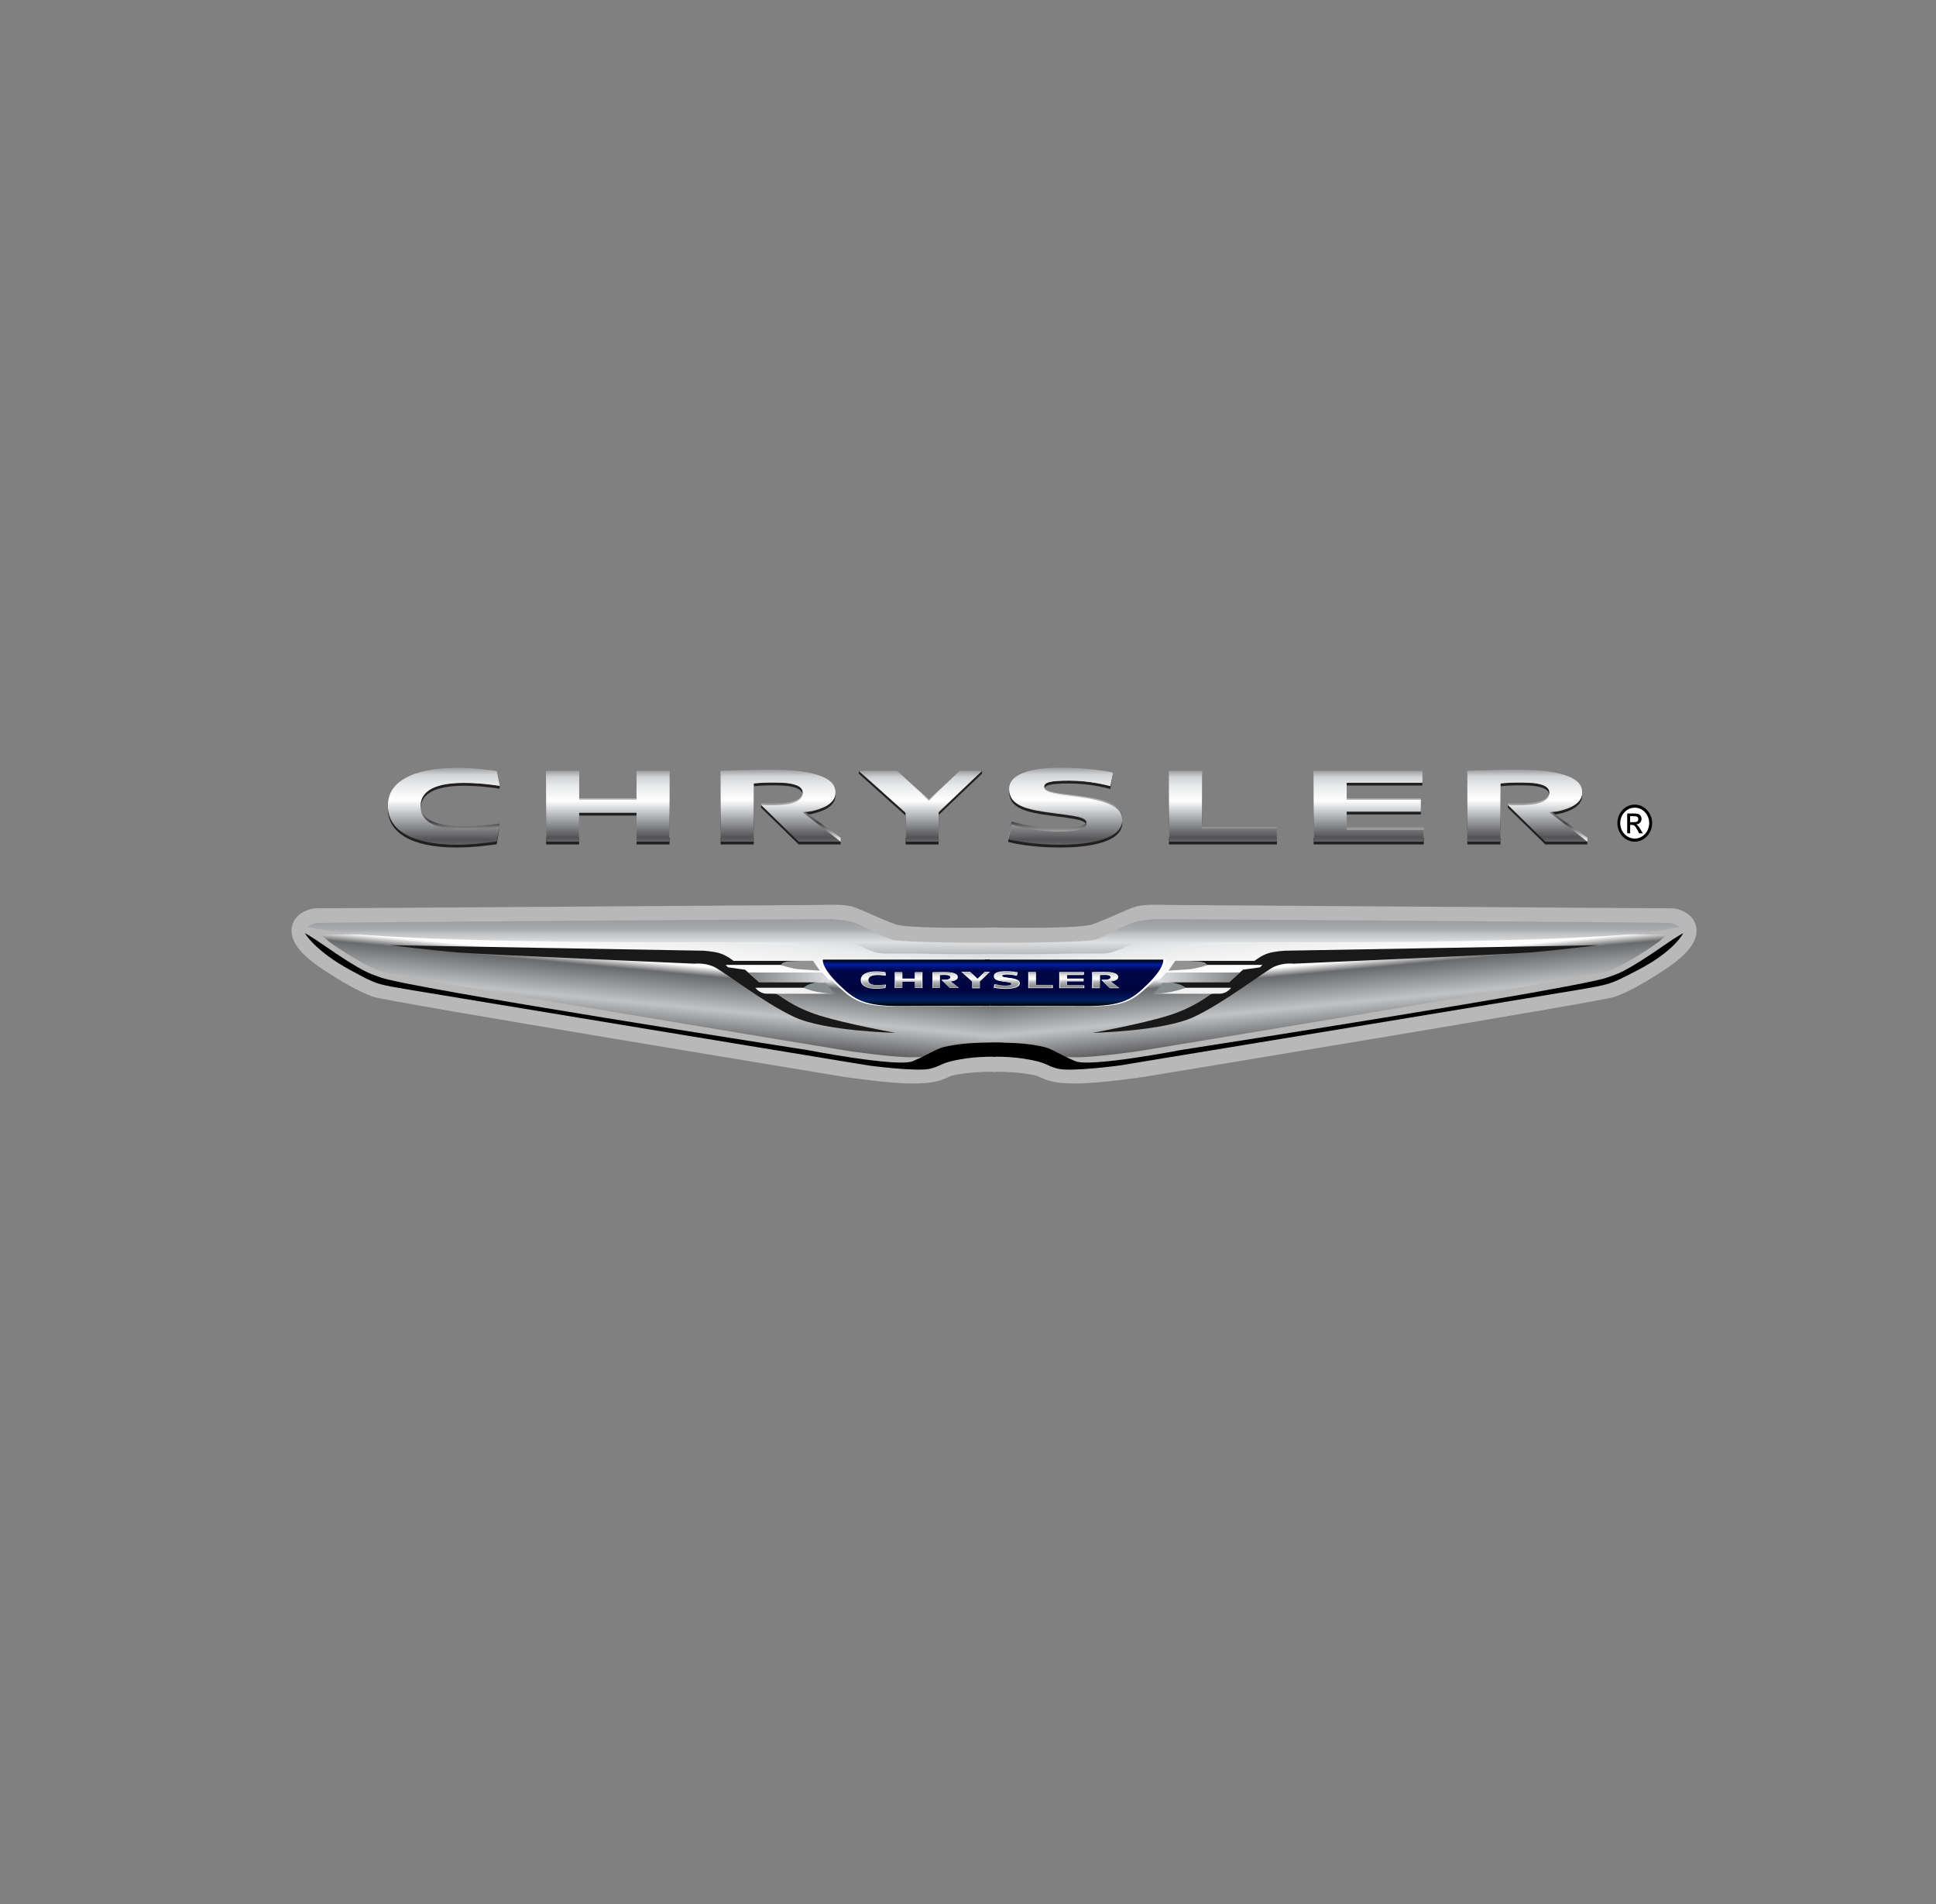 <svg width="61" height="60" viewBox="0 0 61 60" fill="none" xmlns="http://www.w3.org/2000/svg">
<rect x="0" y="0" width="61" height="60" fill="#808080" stroke="none"/>
<g clip-path="url(#clip0_4940_8552)">
<path d="M36.832 26.611H40.234V26.194H37.872L37.874 24.379H36.832L36.832 26.611Z" fill="#231F20"/>
<path d="M17.207 24.379V26.611H18.248V25.701H20.056V26.611H21.096V24.379H20.056V25.288H18.248V24.379H17.207Z" fill="#231F20"/>
<path d="M30.237 24.38L29.27 25.323L28.268 24.38L27.059 24.291V24.38C27.059 24.38 28.525 25.695 28.535 25.703V26.612H29.575V25.683C29.584 25.677 30.942 24.38 30.942 24.38V24.291L30.237 24.38Z" fill="#231F20"/>
<path d="M41.391 26.611H44.86V26.235H42.431V25.666H44.768V25.292H42.431V24.754H44.815L44.817 24.379H41.391L41.391 26.611Z" fill="#231F20"/>
<path d="M31.799 24.96C31.799 25.477 32.354 25.601 33.107 25.702C33.877 25.805 34.236 25.832 34.236 26.028C34.236 26.202 34.008 26.294 33.345 26.294C32.59 26.294 31.956 26.093 31.871 26.068C31.868 26.084 31.8 26.32 31.773 26.446C31.765 26.488 31.773 26.535 31.773 26.535C31.882 26.56 32.476 26.708 33.388 26.708C34.391 26.708 35.359 26.52 35.359 25.934C35.359 25.532 34.965 25.326 33.848 25.186C33.386 25.128 32.898 25.091 32.898 24.898C32.898 24.754 33.032 24.689 33.692 24.689C34.352 24.689 34.895 24.841 34.983 24.862L35.068 24.341C34.953 24.32 34.3 24.28 33.442 24.28C32.729 24.28 31.799 24.386 31.799 24.96Z" fill="#231F20"/>
<path d="M12.223 25.496C12.223 26.217 12.928 26.708 14.39 26.708C14.955 26.708 15.553 26.619 15.651 26.604L15.742 26.048C15.615 26.062 15.131 26.23 14.608 26.23C13.797 26.23 13.249 26.019 13.249 25.496C13.249 24.981 13.771 24.761 14.623 24.761C15.109 24.761 15.618 24.834 15.742 24.854V24.766L15.651 24.386C15.502 24.367 14.987 24.284 14.421 24.284C12.938 24.284 12.223 24.758 12.223 25.496Z" fill="#231F20"/>
<path d="M22.707 26.611H23.747V24.776C23.89 24.766 24.049 24.748 24.293 24.748C24.544 24.748 24.726 24.753 24.878 24.777C25.195 24.83 25.298 24.94 25.296 25.086C25.293 25.237 25.155 25.376 24.834 25.427C24.625 25.457 24.483 25.462 24.298 25.462C24.21 25.462 23.981 25.365 23.981 25.365V25.453L25.164 26.611H26.487V26.523L25.288 25.683C25.526 25.667 25.61 25.654 25.846 25.572C26.164 25.462 26.319 25.284 26.32 25.086C26.323 24.826 26.168 24.601 25.584 24.459C25.262 24.38 24.853 24.346 24.302 24.345C23.555 24.344 22.783 24.376 22.707 24.379V26.611Z" fill="#231F20"/>
<path d="M46.234 26.611H47.275V24.776C47.418 24.766 47.575 24.748 47.82 24.748C48.072 24.748 48.253 24.753 48.407 24.777C48.722 24.83 48.825 24.94 48.822 25.086C48.819 25.237 48.682 25.376 48.36 25.427C48.156 25.457 48.01 25.462 47.825 25.462C47.732 25.462 47.509 25.365 47.509 25.365V25.453L48.691 26.611H50.014V26.523L48.816 25.683C49.054 25.667 49.138 25.654 49.374 25.572C49.69 25.462 49.847 25.284 49.85 25.086C49.851 24.826 49.696 24.601 49.112 24.459C48.789 24.38 48.382 24.346 47.83 24.345C47.081 24.344 46.309 24.376 46.234 24.379V26.611Z" fill="#231F20"/>
<path d="M36.832 26.396H40.234V26.006H37.872L37.874 24.307H36.832V26.396Z" fill="url(#paint0_linear_4940_8552)"/>
<path d="M17.207 24.307V26.396H18.248V25.544H20.056V26.396H21.096V24.307H20.056V25.157H18.248V24.307H17.207Z" fill="url(#paint1_linear_4940_8552)"/>
<path d="M30.237 24.307L29.269 25.189L28.267 24.307L27.066 24.3C27.066 24.3 28.524 25.538 28.534 25.546V26.396H29.575V25.527C29.583 25.521 30.93 24.3 30.93 24.3L30.237 24.307Z" fill="url(#paint2_linear_4940_8552)"/>
<path d="M41.391 26.396H44.86V26.045H42.431V25.512H44.768V25.161H42.431V24.658H44.815L44.817 24.307H41.391V26.396Z" fill="url(#paint3_linear_4940_8552)"/>
<path d="M31.799 24.85C31.799 25.334 32.354 25.45 33.107 25.544C33.877 25.641 34.236 25.667 34.236 25.849C34.236 26.012 34.008 26.099 33.345 26.099C32.59 26.099 31.956 25.911 31.871 25.887C31.866 25.907 31.773 26.447 31.773 26.446C31.882 26.469 32.476 26.486 33.388 26.486C34.391 26.486 35.359 26.31 35.359 25.762C35.359 25.386 34.965 25.192 33.848 25.062C33.385 25.007 32.898 24.972 32.898 24.792C32.898 24.657 33.032 24.596 33.692 24.596C34.352 24.596 34.895 24.738 34.983 24.759L35.068 24.354C34.953 24.334 34.3 24.214 33.442 24.214C32.729 24.214 31.799 24.313 31.799 24.85Z" fill="url(#paint4_linear_4940_8552)"/>
<path d="M12.223 25.352C12.223 26.027 12.928 26.486 14.39 26.486C14.955 26.486 15.553 26.403 15.651 26.389L15.742 26.049V25.952C15.615 25.965 15.131 26.039 14.608 26.039C13.797 26.039 13.249 25.842 13.249 25.352C13.249 24.87 13.771 24.664 14.623 24.664C15.109 24.664 15.618 24.732 15.742 24.752L15.651 24.313C15.502 24.296 14.987 24.218 14.421 24.218C12.938 24.218 12.223 24.662 12.223 25.352Z" fill="url(#paint5_linear_4940_8552)"/>
<path d="M22.707 26.397H23.747V24.678C23.89 24.669 24.049 24.652 24.293 24.652C24.544 24.652 24.726 24.657 24.878 24.679C25.195 24.729 25.298 24.832 25.296 24.969C25.293 25.11 25.155 25.24 24.834 25.287C24.625 25.316 24.483 25.32 24.298 25.32C24.19 25.32 24.109 25.319 23.981 25.312V25.365L25.164 26.397L26.487 26.523V26.397L25.288 25.527C25.526 25.512 25.61 25.5 25.846 25.424C26.164 25.32 26.319 25.154 26.32 24.969C26.323 24.725 26.168 24.514 25.584 24.382C25.262 24.308 24.853 24.276 24.302 24.275C23.555 24.274 22.783 24.304 22.707 24.307V26.397Z" fill="url(#paint6_linear_4940_8552)"/>
<path d="M46.234 26.397H47.275V24.678C47.418 24.669 47.575 24.652 47.82 24.652C48.072 24.652 48.253 24.657 48.407 24.679C48.722 24.729 48.825 24.832 48.822 24.969C48.819 25.11 48.682 25.24 48.36 25.287C48.156 25.316 48.01 25.32 47.825 25.32C47.716 25.32 47.636 25.319 47.509 25.312V25.365L48.691 26.397L50.014 26.523V26.397L48.816 25.527C49.054 25.512 49.138 25.5 49.374 25.424C49.69 25.32 49.847 25.154 49.85 24.969C49.851 24.725 49.696 24.514 49.112 24.382C48.789 24.308 48.382 24.276 47.83 24.275C47.081 24.274 46.309 24.304 46.234 24.307V26.397Z" fill="url(#paint7_linear_4940_8552)"/>
<path d="M36.832 26.523H40.234V26.106H37.872L37.874 24.291H36.832V26.523Z" fill="url(#paint8_linear_4940_8552)"/>
<path d="M17.207 24.291V26.523H18.248V25.613H20.056V26.523H21.096V24.291H20.056V25.2H18.248V24.291H17.207Z" fill="url(#paint9_linear_4940_8552)"/>
<path d="M30.237 24.291L29.27 25.234L28.268 24.291H27.059C27.059 24.291 28.525 25.607 28.535 25.615V26.523H29.575V25.595C29.584 25.588 30.942 24.291 30.942 24.291H30.237Z" fill="url(#paint10_linear_4940_8552)"/>
<path d="M41.391 26.523H44.86V26.148H42.431V25.578H44.768V25.204H42.431V24.666H44.815L44.817 24.291H41.391V26.523Z" fill="url(#paint11_linear_4940_8552)"/>
<path d="M31.799 24.871C31.799 25.387 32.354 25.512 33.107 25.613C33.877 25.716 34.236 25.743 34.236 25.939C34.236 26.113 34.008 26.205 33.345 26.205C32.59 26.205 31.956 26.004 31.871 25.979C31.866 26.001 31.773 26.447 31.773 26.446C31.882 26.471 32.476 26.619 33.388 26.619C34.391 26.619 35.359 26.431 35.359 25.845C35.359 25.443 34.965 25.237 33.848 25.097C33.385 25.039 32.898 25.002 32.898 24.809C32.898 24.665 33.032 24.6 33.692 24.6C34.352 24.6 34.895 24.752 34.983 24.773L35.068 24.341C34.953 24.32 34.3 24.191 33.442 24.191C32.729 24.191 31.799 24.297 31.799 24.871Z" fill="url(#paint12_linear_4940_8552)"/>
<path d="M12.223 25.407C12.223 26.128 12.928 26.619 14.39 26.619C14.955 26.619 15.553 26.53 15.651 26.515L15.742 26.048C15.615 26.062 15.131 26.141 14.608 26.141C13.797 26.141 13.249 25.931 13.249 25.407C13.249 24.893 13.771 24.672 14.623 24.672C15.109 24.672 15.618 24.745 15.742 24.766L15.651 24.297C15.502 24.279 14.987 24.196 14.421 24.196C12.938 24.196 12.223 24.67 12.223 25.407Z" fill="url(#paint13_linear_4940_8552)"/>
<path d="M22.707 26.523H23.747V24.688C23.89 24.678 24.049 24.66 24.293 24.66C24.544 24.66 24.726 24.665 24.878 24.689C25.195 24.742 25.298 24.852 25.296 24.998C25.293 25.149 25.155 25.288 24.834 25.338C24.625 25.369 24.483 25.373 24.298 25.373C24.19 25.373 24.109 25.372 23.981 25.365L25.164 26.523H26.487L25.288 25.595C25.526 25.578 25.61 25.566 25.846 25.484C26.164 25.373 26.319 25.196 26.32 24.998C26.323 24.738 26.168 24.512 25.584 24.371C25.262 24.292 24.853 24.258 24.302 24.257C23.555 24.256 22.783 24.288 22.707 24.291V26.523Z" fill="url(#paint14_linear_4940_8552)"/>
<path d="M46.234 26.523H47.275V24.688C47.418 24.678 47.575 24.66 47.82 24.66C48.072 24.66 48.253 24.665 48.407 24.689C48.722 24.742 48.825 24.852 48.822 24.998C48.819 25.149 48.682 25.288 48.36 25.338C48.156 25.369 48.01 25.373 47.825 25.373C47.716 25.373 47.636 25.372 47.509 25.365L48.691 26.523H50.014L48.816 25.595C49.054 25.578 49.138 25.566 49.374 25.484C49.69 25.373 49.847 25.196 49.85 24.998C49.851 24.738 49.696 24.512 49.112 24.371C48.789 24.292 48.382 24.258 47.83 24.257C47.081 24.256 46.309 24.288 46.234 24.291V26.523Z" fill="url(#paint15_linear_4940_8552)"/>
<path d="M31.387 33.364C30.877 33.342 30.038 33.425 29.789 33.531C29.506 33.651 29.419 33.73 28.73 33.73C28.04 33.73 26.683 33.531 26.683 33.531C26.683 33.531 12.262 31.157 11.871 31.013C11.48 30.869 10.996 30.592 10.451 30.237C9.906 29.882 9.598 29.56 9.598 29.327C9.598 29.095 9.937 29.039 9.937 29.039L25.846 28.932C25.846 28.932 26.504 28.902 26.724 28.961C26.943 29.021 27.907 29.491 28.205 29.553C28.918 29.701 31.387 29.642 31.387 29.642" fill="url(#paint16_linear_4940_8552)"/>
<path d="M31.387 33.364C30.877 33.341 30.038 33.424 29.789 33.53C29.506 33.651 29.419 33.73 28.73 33.73C28.04 33.73 26.683 33.53 26.683 33.53C26.683 33.53 12.262 31.157 11.871 31.013C11.48 30.868 10.996 30.591 10.451 30.236C9.906 29.881 9.598 29.56 9.598 29.327C9.598 29.094 9.937 29.038 9.937 29.038L25.846 28.931C25.846 28.931 26.504 28.902 26.724 28.961C26.943 29.02 27.907 29.491 28.205 29.552C28.918 29.7 31.387 29.641 31.387 29.641" stroke="#B8B8B8" stroke-width="0.827"/>
<path d="M12.273 29.785L22.154 29.959C22.154 29.959 22.465 29.975 22.677 30.039C22.889 30.102 23.112 30.279 23.112 30.279H25.616C25.616 30.279 24.758 30.305 24.687 30.343C24.617 30.381 24.663 30.406 24.663 30.406H22.865L22.936 30.482L23.476 30.558L23.888 30.926H25.863C25.863 30.926 25.486 31.002 25.416 31.065L25.345 31.129H23.864C23.864 31.129 23.911 31.218 24.123 31.23C24.334 31.243 24.358 31.294 24.452 31.319C24.546 31.344 24.969 31.737 25.827 32.003C26.686 32.27 28.214 32.548 28.214 32.548C28.214 32.548 26.004 32.498 25.04 32.054C24.076 31.61 22.771 30.584 22.477 30.457C22.183 30.33 21.878 30.368 21.878 30.368C21.878 30.368 15.165 30.077 14.401 30.013C13.637 29.95 12.273 29.785 12.273 29.785Z" fill="#191919"/>
<path d="M31.254 33.364C31.764 33.342 32.602 33.425 32.852 33.531C33.135 33.651 33.222 33.73 33.911 33.73C34.6 33.73 35.958 33.531 35.958 33.531C35.958 33.531 50.379 31.157 50.77 31.013C51.161 30.869 51.644 30.592 52.189 30.237C52.734 29.882 53.043 29.56 53.043 29.327C53.043 29.095 52.703 29.039 52.703 29.039L36.795 28.932C36.795 28.932 36.136 28.902 35.917 28.961C35.697 29.021 34.733 29.491 34.436 29.553C33.722 29.701 31.254 29.642 31.254 29.642" fill="url(#paint17_linear_4940_8552)"/>
<path d="M31.254 33.364C31.764 33.341 32.602 33.424 32.852 33.53C33.135 33.651 33.222 33.73 33.911 33.73C34.6 33.73 35.958 33.53 35.958 33.53C35.958 33.53 50.379 31.157 50.77 31.013C51.161 30.868 51.644 30.591 52.189 30.236C52.734 29.881 53.043 29.56 53.043 29.327C53.043 29.094 52.703 29.038 52.703 29.038L36.795 28.931C36.795 28.931 36.136 28.902 35.917 28.961C35.697 29.02 34.733 29.491 34.436 29.552C33.722 29.7 31.254 29.641 31.254 29.641" stroke="#B8B8B8" stroke-width="0.827"/>
<path d="M50.366 29.785L40.486 29.959C40.486 29.959 40.174 29.975 39.963 30.039C39.751 30.102 39.528 30.279 39.528 30.279H37.024C37.024 30.279 37.882 30.305 37.953 30.343C38.023 30.381 37.976 30.406 37.976 30.406H39.775L39.704 30.482L39.163 30.558L38.752 30.926H36.777C36.777 30.926 37.153 31.002 37.224 31.065L37.294 31.129H38.775C38.775 31.129 38.728 31.218 38.517 31.23C38.305 31.243 38.282 31.294 38.188 31.319C38.093 31.344 37.67 31.737 36.812 32.003C35.954 32.27 34.426 32.548 34.426 32.548C34.426 32.548 36.636 32.498 37.6 32.054C38.564 31.61 39.868 30.584 40.162 30.457C40.456 30.33 40.762 30.368 40.762 30.368C40.762 30.368 47.474 30.077 48.239 30.013C49.002 29.95 50.366 29.785 50.366 29.785Z" fill="#191919"/>
<path d="M31.388 31.716C31.388 31.716 29.529 31.708 28.346 31.716C27.163 31.723 26.911 31.542 26.423 31.098C25.767 30.503 25.847 30.23 25.847 30.23H31.388" fill="white"/>
<path d="M31.387 31.704C31.387 31.704 29.556 31.697 28.39 31.704C27.224 31.711 26.92 31.488 26.491 31.083C25.855 30.484 25.928 30.24 25.928 30.24H31.387" fill="url(#paint18_linear_4940_8552)"/>
<path d="M31.191 31.716C31.191 31.716 33.05 31.708 34.234 31.716C35.417 31.723 35.668 31.542 36.157 31.098C36.812 30.503 36.733 30.23 36.733 30.23H31.191" fill="white"/>
<path d="M31.192 31.704C31.192 31.704 33.023 31.697 34.189 31.704C35.354 31.711 35.659 31.488 36.088 31.083C36.723 30.484 36.65 30.24 36.65 30.24H31.027" fill="url(#paint19_linear_4940_8552)"/>
<path d="M32.398 31.138H33.173V31.043H32.635L32.636 30.63H32.398L32.398 31.138Z" fill="white"/>
<path d="M32.418 31.124H33.148V31.035H32.641L32.641 30.645H32.418V31.124Z" fill="url(#paint20_linear_4940_8552)"/>
<path d="M28.191 30.634V31.135H28.425V30.931H28.831V31.135H29.065V30.634H28.831V30.838H28.425V30.634H28.191Z" fill="white"/>
<path d="M28.211 30.645V31.124H28.434V30.929H28.822V31.124H29.045V30.645H28.822V30.84H28.434V30.645H28.211Z" fill="url(#paint21_linear_4940_8552)"/>
<path d="M31.027 30.625L30.802 30.844L30.57 30.625H30.289C30.289 30.625 30.63 30.93 30.632 30.932V31.143H30.873V30.928C30.875 30.926 31.19 30.625 31.19 30.625H31.027Z" fill="white"/>
<path d="M31.006 30.645L30.798 30.847L30.584 30.645H30.324C30.324 30.645 30.639 30.927 30.641 30.929V31.124H30.864V30.925C30.866 30.923 31.157 30.645 31.157 30.645H31.006Z" fill="url(#paint22_linear_4940_8552)"/>
<path d="M33.375 31.138H34.165V31.053H33.612V30.923H34.144V30.838H33.612V30.715H34.155L34.155 30.63H33.375L33.375 31.138Z" fill="white"/>
<path d="M33.398 31.124H34.142V31.043H33.622V30.921H34.123V30.841H33.622V30.726H34.133L34.133 30.645H33.398V31.124Z" fill="url(#paint23_linear_4940_8552)"/>
<path d="M31.314 30.761C31.314 30.88 31.442 30.908 31.615 30.931C31.792 30.955 31.875 30.961 31.875 31.006C31.875 31.046 31.822 31.067 31.67 31.067C31.496 31.067 31.351 31.021 31.331 31.015C31.33 31.02 31.309 31.123 31.309 31.123C31.333 31.128 31.47 31.162 31.68 31.162C31.91 31.162 32.133 31.119 32.133 30.985C32.133 30.892 32.042 30.845 31.785 30.813C31.679 30.799 31.567 30.791 31.567 30.746C31.567 30.713 31.598 30.698 31.749 30.698C31.901 30.698 32.026 30.733 32.046 30.738L32.066 30.639C32.039 30.634 31.889 30.605 31.692 30.605C31.528 30.605 31.314 30.629 31.314 30.761Z" fill="white"/>
<path d="M31.341 30.77C31.341 30.88 31.46 30.907 31.622 30.929C31.787 30.951 31.864 30.957 31.864 30.999C31.864 31.036 31.815 31.056 31.673 31.056C31.511 31.056 31.375 31.013 31.357 31.007C31.356 31.012 31.336 31.108 31.336 31.107C31.359 31.113 31.486 31.145 31.682 31.145C31.897 31.145 32.105 31.104 32.105 30.979C32.105 30.892 32.021 30.848 31.781 30.818C31.682 30.806 31.577 30.798 31.577 30.756C31.577 30.726 31.606 30.712 31.747 30.712C31.889 30.712 32.005 30.744 32.024 30.749L32.042 30.656C32.018 30.651 31.878 30.624 31.694 30.624C31.541 30.624 31.341 30.647 31.341 30.77Z" fill="url(#paint24_linear_4940_8552)"/>
<path d="M27.121 30.884C27.121 31.047 27.281 31.158 27.611 31.158C27.739 31.158 27.874 31.138 27.896 31.135L27.917 31.029C27.888 31.032 27.779 31.05 27.661 31.05C27.477 31.05 27.353 31.003 27.353 30.884C27.353 30.768 27.471 30.718 27.664 30.718C27.774 30.718 27.889 30.735 27.917 30.739L27.896 30.633C27.863 30.629 27.746 30.61 27.618 30.61C27.283 30.61 27.121 30.718 27.121 30.884Z" fill="white"/>
<path d="M27.141 30.885C27.141 31.039 27.292 31.145 27.605 31.145C27.727 31.145 27.855 31.125 27.876 31.122L27.895 31.022C27.868 31.025 27.764 31.042 27.652 31.042C27.478 31.042 27.361 30.997 27.361 30.885C27.361 30.774 27.473 30.727 27.655 30.727C27.76 30.727 27.869 30.743 27.895 30.747L27.876 30.647C27.844 30.643 27.733 30.625 27.612 30.625C27.294 30.625 27.141 30.727 27.141 30.885Z" fill="url(#paint25_linear_4940_8552)"/>
<path d="M29.379 31.131H29.609V30.724C29.641 30.722 29.676 30.718 29.73 30.718C29.786 30.718 29.826 30.719 29.86 30.725C29.93 30.736 29.953 30.761 29.952 30.793C29.952 30.827 29.921 30.857 29.85 30.869C29.804 30.875 29.772 30.876 29.731 30.876C29.707 30.876 29.689 30.876 29.661 30.874L29.923 31.131H30.216L29.951 30.925C30.003 30.922 30.022 30.919 30.074 30.901C30.145 30.876 30.179 30.837 30.179 30.793C30.18 30.736 30.146 30.686 30.016 30.654C29.945 30.637 29.854 30.629 29.732 30.629C29.567 30.629 29.396 30.636 29.379 30.637V31.131Z" fill="white"/>
<path d="M29.391 31.124H29.614V30.73C29.644 30.728 29.678 30.724 29.731 30.724C29.785 30.724 29.824 30.725 29.856 30.73C29.924 30.742 29.946 30.765 29.946 30.797C29.945 30.829 29.916 30.859 29.847 30.87C29.802 30.876 29.771 30.877 29.732 30.877C29.709 30.877 29.691 30.877 29.664 30.875L29.917 31.124H30.201L29.944 30.925C29.995 30.921 30.013 30.919 30.064 30.901C30.132 30.877 30.165 30.839 30.165 30.797C30.166 30.741 30.133 30.693 30.008 30.662C29.938 30.645 29.851 30.638 29.733 30.638C29.572 30.638 29.407 30.645 29.391 30.645V31.124Z" fill="url(#paint26_linear_4940_8552)"/>
<path d="M34.41 31.139H34.647V30.721C34.679 30.719 34.715 30.715 34.771 30.715C34.828 30.715 34.869 30.716 34.904 30.721C34.976 30.733 35 30.759 34.999 30.792C34.998 30.826 34.967 30.858 34.894 30.869C34.847 30.876 34.814 30.877 34.772 30.877C34.747 30.877 34.729 30.877 34.7 30.875L34.969 31.139H35.27L34.997 30.927C35.052 30.924 35.071 30.921 35.124 30.902C35.196 30.877 35.232 30.837 35.233 30.792C35.233 30.733 35.198 30.681 35.065 30.649C34.991 30.631 34.899 30.623 34.773 30.623C34.603 30.623 34.427 30.63 34.41 30.631V31.139Z" fill="white"/>
<path d="M34.438 31.124H34.661V30.73C34.691 30.728 34.725 30.724 34.777 30.724C34.831 30.724 34.87 30.725 34.903 30.73C34.971 30.742 34.993 30.765 34.992 30.797C34.992 30.829 34.962 30.859 34.893 30.87C34.85 30.876 34.818 30.877 34.778 30.877C34.755 30.877 34.738 30.877 34.711 30.875L34.964 31.124H35.248L34.991 30.925C35.042 30.921 35.06 30.919 35.111 30.901C35.178 30.877 35.212 30.839 35.213 30.797C35.213 30.741 35.18 30.693 35.055 30.662C34.985 30.645 34.898 30.638 34.78 30.638C34.619 30.638 34.453 30.645 34.438 30.645V31.124Z" fill="url(#paint27_linear_4940_8552)"/>
<path d="M25.907 30.646H23.582L23.918 30.957H26.188" fill="url(#paint28_linear_4940_8552)"/>
<path d="M25.618 30.279C25.618 30.279 25.014 30.278 24.826 30.297C24.652 30.316 24.598 30.41 24.598 30.41C24.598 30.41 25.037 30.551 25.232 30.547C25.366 30.554 25.832 30.588 25.832 30.588L25.618 30.279Z" fill="#929292"/>
<path d="M25.337 31.128H23.801C23.801 31.128 23.924 31.305 24.144 31.313C24.363 31.32 26.201 31.313 26.201 31.313L25.337 31.128Z" fill="#F2F2F2"/>
<path d="M37.255 31.128H38.791C38.791 31.128 38.667 31.305 38.448 31.313C38.228 31.32 36.391 31.313 36.391 31.313L37.255 31.128Z" fill="#F2F2F2"/>
<path d="M26.009 30.973C25.822 30.98 25.756 30.969 25.693 30.974C25.446 30.997 25.312 31.13 25.312 31.13C25.312 31.13 25.515 31.209 25.734 31.254C25.954 31.298 26.31 31.328 26.31 31.328" fill="#848C8E"/>
<path d="M36.742 30.646H39.067L38.731 30.957H36.461" fill="url(#paint29_linear_4940_8552)"/>
<path d="M37.03 30.279C37.03 30.279 37.602 30.279 37.79 30.299C37.964 30.318 38.051 30.41 38.051 30.41C38.051 30.41 37.612 30.551 37.416 30.547C37.283 30.554 36.816 30.588 36.816 30.588L37.03 30.279Z" fill="#929292"/>
<path d="M36.638 30.973C36.825 30.98 36.891 30.969 36.953 30.974C37.2 30.997 37.368 31.13 37.368 31.13C37.368 31.13 37.131 31.209 36.912 31.254C36.693 31.298 36.336 31.328 36.336 31.328" fill="#848C8E"/>
<path d="M31.37 33.297C31.37 33.297 30.823 33.293 30.404 33.358C29.622 33.48 29.735 33.563 29.324 33.674C28.912 33.785 27.359 33.575 27.359 33.575C27.359 33.575 13.73 31.331 12.969 31.201C11.868 31.012 11.914 31.045 11.056 30.58C9.904 29.956 9.605 29.404 9.605 29.404C9.605 29.404 9.811 29.515 10.099 29.715C11.56 30.73 11.688 30.68 11.971 30.794C12.784 31.124 25.425 33.087 25.425 33.087C25.425 33.087 28.285 33.641 28.758 33.441C29.231 33.242 29.501 33.053 29.725 32.998C30.527 32.798 31.647 32.862 31.647 32.862" fill="black"/>
<path d="M31.271 33.297C31.271 33.297 31.818 33.293 32.238 33.358C33.019 33.48 32.906 33.563 33.318 33.674C33.729 33.785 35.282 33.575 35.282 33.575C35.282 33.575 48.911 31.331 49.672 31.201C50.773 31.012 50.719 31.027 51.585 30.58C52.779 29.964 53.036 29.404 53.036 29.404C53.036 29.404 52.83 29.515 52.542 29.715C51.081 30.73 50.953 30.68 50.67 30.794C49.857 31.124 37.216 33.087 37.216 33.087C37.216 33.087 34.356 33.641 33.883 33.441C33.41 33.242 33.141 33.053 32.916 32.998C32.114 32.798 31.055 32.869 31.055 32.869" fill="black"/>
<path d="M31.486 29.715C31.486 29.715 28.421 29.715 28.081 29.604C27.847 29.528 27.135 29.149 26.909 29.072C26.682 28.994 26.189 28.961 26.189 28.961C26.189 28.961 10.115 29.064 9.971 29.087C9.827 29.109 9.68 29.216 9.68 29.216C9.68 29.216 10.681 29.396 11.144 29.434C15.951 29.833 26.363 29.637 26.744 29.693C27.125 29.748 27.392 30.048 27.896 30.048H31.537" fill="url(#paint30_linear_4940_8552)"/>
<path d="M31.126 29.715C31.126 29.715 34.191 29.715 34.53 29.604C34.764 29.528 35.477 29.149 35.703 29.072C35.929 28.994 36.423 28.961 36.423 28.961C36.423 28.961 52.496 29.064 52.64 29.087C52.784 29.109 52.932 29.216 52.932 29.216C52.932 29.216 51.93 29.396 51.468 29.434C46.661 29.833 36.248 29.637 35.867 29.693C35.487 29.748 35.219 30.048 34.715 30.048H31.074" fill="url(#paint31_linear_4940_8552)"/>
<path d="M52.056 25.939C52.056 26.094 51.998 26.242 51.895 26.352C51.793 26.461 51.654 26.523 51.508 26.523C51.363 26.523 51.224 26.461 51.121 26.352C51.019 26.242 50.961 26.094 50.961 25.939C50.961 25.784 51.019 25.636 51.121 25.526C51.224 25.417 51.363 25.355 51.508 25.355C51.654 25.355 51.793 25.417 51.895 25.526C51.998 25.636 52.056 25.784 52.056 25.939Z" fill="black"/>
<path d="M51.963 25.939C51.963 26.002 51.952 26.066 51.928 26.125C51.906 26.184 51.872 26.237 51.83 26.282C51.787 26.328 51.737 26.363 51.682 26.388C51.626 26.412 51.567 26.425 51.507 26.425C51.447 26.425 51.388 26.412 51.332 26.388C51.277 26.363 51.227 26.328 51.184 26.282C51.142 26.237 51.108 26.184 51.086 26.125C51.063 26.066 51.051 26.002 51.051 25.939C51.051 25.875 51.063 25.811 51.086 25.752C51.108 25.693 51.142 25.64 51.184 25.595C51.227 25.549 51.277 25.514 51.332 25.489C51.388 25.465 51.447 25.452 51.507 25.452C51.567 25.452 51.626 25.465 51.682 25.489C51.737 25.514 51.787 25.549 51.83 25.595C51.872 25.64 51.906 25.693 51.928 25.752C51.952 25.811 51.963 25.875 51.963 25.939Z" fill="white"/>
<path d="M51.27 25.948V25.634L51.399 25.634C51.528 25.635 51.538 25.635 51.571 25.64C51.62 25.646 51.65 25.66 51.677 25.689C51.69 25.703 51.699 25.717 51.708 25.735C51.719 25.76 51.722 25.779 51.722 25.805C51.722 25.849 51.708 25.889 51.678 25.922C51.648 25.956 51.614 25.973 51.562 25.98L51.555 25.981L51.569 25.988C51.592 26 51.601 26.009 51.624 26.037C51.646 26.064 51.667 26.096 51.702 26.156C51.715 26.178 51.733 26.209 51.742 26.226C51.752 26.241 51.761 26.256 51.762 26.258L51.764 26.261H51.706H51.648L51.64 26.246C51.635 26.238 51.63 26.228 51.628 26.224C51.625 26.219 51.621 26.211 51.618 26.205C51.577 26.127 51.57 26.116 51.553 26.088C51.526 26.045 51.503 26.019 51.482 26.008C51.464 25.998 51.447 25.995 51.399 25.995L51.364 25.995V26.128V26.261H51.317H51.27V25.948Z" fill="black"/>
<path d="M51.525 25.906C51.55 25.902 51.563 25.898 51.579 25.891C51.585 25.887 51.59 25.884 51.596 25.877C51.613 25.859 51.62 25.842 51.621 25.817C51.621 25.805 51.621 25.8 51.619 25.792C51.613 25.766 51.599 25.747 51.577 25.735C51.563 25.728 51.552 25.725 51.533 25.722C51.522 25.72 51.504 25.72 51.441 25.719L51.363 25.719V25.814V25.909L51.438 25.908C51.496 25.908 51.515 25.907 51.525 25.906Z" fill="white"/>
</g>
<defs>
<linearGradient id="paint0_linear_4940_8552" x1="38.533" y1="26.396" x2="38.533" y2="24.307" gradientUnits="userSpaceOnUse">
<stop stop-color="white"/>
<stop offset="0.253" stop-color="#454546"/>
<stop offset="0.663" stop-color="#CDCED0"/>
<stop offset="1" stop-color="#CDCED0"/>
</linearGradient>
<linearGradient id="paint1_linear_4940_8552" x1="19.151" y1="26.396" x2="19.151" y2="24.307" gradientUnits="userSpaceOnUse">
<stop stop-color="white"/>
<stop offset="0.253" stop-color="#454546"/>
<stop offset="0.663" stop-color="#CDCED0"/>
<stop offset="1" stop-color="#CDCED0"/>
</linearGradient>
<linearGradient id="paint2_linear_4940_8552" x1="28.998" y1="26.396" x2="28.998" y2="24.3" gradientUnits="userSpaceOnUse">
<stop stop-color="white"/>
<stop offset="0.253" stop-color="#454546"/>
<stop offset="0.663" stop-color="#CDCED0"/>
<stop offset="1" stop-color="#CDCED0"/>
</linearGradient>
<linearGradient id="paint3_linear_4940_8552" x1="43.125" y1="26.396" x2="43.125" y2="24.307" gradientUnits="userSpaceOnUse">
<stop stop-color="white"/>
<stop offset="0.253" stop-color="#454546"/>
<stop offset="0.663" stop-color="#CDCED0"/>
<stop offset="1" stop-color="#CDCED0"/>
</linearGradient>
<linearGradient id="paint4_linear_4940_8552" x1="33.566" y1="26.486" x2="33.566" y2="24.214" gradientUnits="userSpaceOnUse">
<stop stop-color="white"/>
<stop offset="0.253" stop-color="#454546"/>
<stop offset="0.663" stop-color="#CDCED0"/>
<stop offset="1" stop-color="#CDCED0"/>
</linearGradient>
<linearGradient id="paint5_linear_4940_8552" x1="13.982" y1="26.486" x2="13.982" y2="24.218" gradientUnits="userSpaceOnUse">
<stop stop-color="white"/>
<stop offset="0.253" stop-color="#454546"/>
<stop offset="0.663" stop-color="#CDCED0"/>
<stop offset="1" stop-color="#CDCED0"/>
</linearGradient>
<linearGradient id="paint6_linear_4940_8552" x1="24.597" y1="26.523" x2="24.597" y2="24.275" gradientUnits="userSpaceOnUse">
<stop stop-color="white"/>
<stop offset="0.253" stop-color="#454546"/>
<stop offset="0.663" stop-color="#CDCED0"/>
<stop offset="1" stop-color="#CDCED0"/>
</linearGradient>
<linearGradient id="paint7_linear_4940_8552" x1="48.124" y1="26.523" x2="48.124" y2="24.275" gradientUnits="userSpaceOnUse">
<stop stop-color="white"/>
<stop offset="0.253" stop-color="#454546"/>
<stop offset="0.663" stop-color="#CDCED0"/>
<stop offset="1" stop-color="#CDCED0"/>
</linearGradient>
<linearGradient id="paint8_linear_4940_8552" x1="38.533" y1="26.523" x2="38.533" y2="24.291" gradientUnits="userSpaceOnUse">
<stop stop-color="#606163"/>
<stop offset="0.062" stop-color="#535355"/>
<stop offset="0.343" stop-color="#ADAFB2"/>
<stop offset="0.579" stop-color="white"/>
<stop offset="0.781" stop-color="#E9EAEB"/>
<stop offset="0.91" stop-color="#D1D3D4"/>
<stop offset="1" stop-color="#9C9EA1"/>
</linearGradient>
<linearGradient id="paint9_linear_4940_8552" x1="19.151" y1="26.523" x2="19.151" y2="24.291" gradientUnits="userSpaceOnUse">
<stop stop-color="#606163"/>
<stop offset="0.062" stop-color="#535355"/>
<stop offset="0.343" stop-color="#ADAFB2"/>
<stop offset="0.579" stop-color="white"/>
<stop offset="0.781" stop-color="#E9EAEB"/>
<stop offset="0.91" stop-color="#D1D3D4"/>
<stop offset="1" stop-color="#9C9EA1"/>
</linearGradient>
<linearGradient id="paint10_linear_4940_8552" x1="29" y1="26.523" x2="29" y2="24.291" gradientUnits="userSpaceOnUse">
<stop stop-color="#606163"/>
<stop offset="0.062" stop-color="#535355"/>
<stop offset="0.343" stop-color="#ADAFB2"/>
<stop offset="0.579" stop-color="white"/>
<stop offset="0.781" stop-color="#E9EAEB"/>
<stop offset="0.91" stop-color="#D1D3D4"/>
<stop offset="1" stop-color="#9C9EA1"/>
</linearGradient>
<linearGradient id="paint11_linear_4940_8552" x1="43.125" y1="26.523" x2="43.125" y2="24.291" gradientUnits="userSpaceOnUse">
<stop stop-color="#606163"/>
<stop offset="0.062" stop-color="#535355"/>
<stop offset="0.343" stop-color="#ADAFB2"/>
<stop offset="0.579" stop-color="white"/>
<stop offset="0.781" stop-color="#E9EAEB"/>
<stop offset="0.91" stop-color="#D1D3D4"/>
<stop offset="1" stop-color="#9C9EA1"/>
</linearGradient>
<linearGradient id="paint12_linear_4940_8552" x1="33.566" y1="26.619" x2="33.566" y2="24.191" gradientUnits="userSpaceOnUse">
<stop stop-color="#606163"/>
<stop offset="0.062" stop-color="#535355"/>
<stop offset="0.343" stop-color="#ADAFB2"/>
<stop offset="0.579" stop-color="white"/>
<stop offset="0.781" stop-color="#E9EAEB"/>
<stop offset="0.91" stop-color="#D1D3D4"/>
<stop offset="1" stop-color="#9C9EA1"/>
</linearGradient>
<linearGradient id="paint13_linear_4940_8552" x1="13.982" y1="26.619" x2="13.982" y2="24.196" gradientUnits="userSpaceOnUse">
<stop stop-color="#606163"/>
<stop offset="0.062" stop-color="#535355"/>
<stop offset="0.343" stop-color="#ADAFB2"/>
<stop offset="0.579" stop-color="white"/>
<stop offset="0.781" stop-color="#E9EAEB"/>
<stop offset="0.91" stop-color="#D1D3D4"/>
<stop offset="1" stop-color="#9C9EA1"/>
</linearGradient>
<linearGradient id="paint14_linear_4940_8552" x1="24.597" y1="26.523" x2="24.597" y2="24.257" gradientUnits="userSpaceOnUse">
<stop stop-color="#606163"/>
<stop offset="0.062" stop-color="#535355"/>
<stop offset="0.343" stop-color="#ADAFB2"/>
<stop offset="0.579" stop-color="white"/>
<stop offset="0.781" stop-color="#E9EAEB"/>
<stop offset="0.91" stop-color="#D1D3D4"/>
<stop offset="1" stop-color="#9C9EA1"/>
</linearGradient>
<linearGradient id="paint15_linear_4940_8552" x1="48.124" y1="26.523" x2="48.124" y2="24.257" gradientUnits="userSpaceOnUse">
<stop stop-color="#606163"/>
<stop offset="0.062" stop-color="#535355"/>
<stop offset="0.343" stop-color="#ADAFB2"/>
<stop offset="0.579" stop-color="white"/>
<stop offset="0.781" stop-color="#E9EAEB"/>
<stop offset="0.91" stop-color="#D1D3D4"/>
<stop offset="1" stop-color="#9C9EA1"/>
</linearGradient>
<linearGradient id="paint16_linear_4940_8552" x1="20.36" y1="32.968" x2="20.792" y2="28.392" gradientUnits="userSpaceOnUse">
<stop stop-color="#606163"/>
<stop offset="0.062" stop-color="#535355"/>
<stop offset="0.292" stop-color="#C0C2C4"/>
<stop offset="0.517" stop-color="#696A6C"/>
<stop offset="0.579" stop-color="white"/>
<stop offset="0.781" stop-color="#E9EAEB"/>
<stop offset="0.882" stop-color="#D1D3D4"/>
<stop offset="0.938" stop-color="#9C9EA1"/>
<stop offset="1" stop-color="#7C7E80"/>
</linearGradient>
<linearGradient id="paint17_linear_4940_8552" x1="42.281" y1="32.968" x2="41.849" y2="28.392" gradientUnits="userSpaceOnUse">
<stop stop-color="#606163"/>
<stop offset="0.062" stop-color="#535355"/>
<stop offset="0.292" stop-color="#C0C2C4"/>
<stop offset="0.517" stop-color="#696A6C"/>
<stop offset="0.579" stop-color="white"/>
<stop offset="0.781" stop-color="#E9EAEB"/>
<stop offset="0.882" stop-color="#D1D3D4"/>
<stop offset="0.938" stop-color="#9C9EA1"/>
<stop offset="1" stop-color="#7C7E80"/>
</linearGradient>
<linearGradient id="paint18_linear_4940_8552" x1="28.656" y1="31.704" x2="28.656" y2="30.24" gradientUnits="userSpaceOnUse">
<stop/>
<stop offset="0.118" stop-color="#00205F"/>
<stop offset="0.331" stop-color="#00053F"/>
<stop offset="0.758" stop-color="#000747"/>
<stop offset="0.899" stop-color="#001E9F"/>
<stop offset="1"/>
</linearGradient>
<linearGradient id="paint19_linear_4940_8552" x1="33.84" y1="31.704" x2="33.84" y2="30.24" gradientUnits="userSpaceOnUse">
<stop/>
<stop offset="0.118" stop-color="#00205F"/>
<stop offset="0.331" stop-color="#00053F"/>
<stop offset="0.758" stop-color="#000747"/>
<stop offset="0.899" stop-color="#001E9F"/>
<stop offset="1"/>
</linearGradient>
<linearGradient id="paint20_linear_4940_8552" x1="32.783" y1="31.124" x2="32.783" y2="30.645" gradientUnits="userSpaceOnUse">
<stop stop-color="#828386"/>
<stop offset="0.343" stop-color="#ADAFB2"/>
<stop offset="0.579" stop-color="white"/>
<stop offset="0.781" stop-color="#E9EAEB"/>
<stop offset="0.91" stop-color="#D1D3D4"/>
<stop offset="1" stop-color="#9C9EA1"/>
</linearGradient>
<linearGradient id="paint21_linear_4940_8552" x1="28.628" y1="31.124" x2="28.628" y2="30.645" gradientUnits="userSpaceOnUse">
<stop stop-color="#828386"/>
<stop offset="0.343" stop-color="#ADAFB2"/>
<stop offset="0.579" stop-color="white"/>
<stop offset="0.781" stop-color="#E9EAEB"/>
<stop offset="0.91" stop-color="#D1D3D4"/>
<stop offset="1" stop-color="#9C9EA1"/>
</linearGradient>
<linearGradient id="paint22_linear_4940_8552" x1="30.741" y1="31.124" x2="30.741" y2="30.645" gradientUnits="userSpaceOnUse">
<stop stop-color="#828386"/>
<stop offset="0.343" stop-color="#ADAFB2"/>
<stop offset="0.579" stop-color="white"/>
<stop offset="0.781" stop-color="#E9EAEB"/>
<stop offset="0.91" stop-color="#D1D3D4"/>
<stop offset="1" stop-color="#9C9EA1"/>
</linearGradient>
<linearGradient id="paint23_linear_4940_8552" x1="33.77" y1="31.124" x2="33.77" y2="30.645" gradientUnits="userSpaceOnUse">
<stop stop-color="#828386"/>
<stop offset="0.343" stop-color="#ADAFB2"/>
<stop offset="0.579" stop-color="white"/>
<stop offset="0.781" stop-color="#E9EAEB"/>
<stop offset="0.91" stop-color="#D1D3D4"/>
<stop offset="1" stop-color="#9C9EA1"/>
</linearGradient>
<linearGradient id="paint24_linear_4940_8552" x1="31.72" y1="31.145" x2="31.72" y2="30.624" gradientUnits="userSpaceOnUse">
<stop stop-color="#828386"/>
<stop offset="0.343" stop-color="#ADAFB2"/>
<stop offset="0.579" stop-color="white"/>
<stop offset="0.781" stop-color="#E9EAEB"/>
<stop offset="0.91" stop-color="#D1D3D4"/>
<stop offset="1" stop-color="#9C9EA1"/>
</linearGradient>
<linearGradient id="paint25_linear_4940_8552" x1="27.518" y1="31.145" x2="27.518" y2="30.625" gradientUnits="userSpaceOnUse">
<stop stop-color="#828386"/>
<stop offset="0.343" stop-color="#ADAFB2"/>
<stop offset="0.579" stop-color="white"/>
<stop offset="0.781" stop-color="#E9EAEB"/>
<stop offset="0.91" stop-color="#D1D3D4"/>
<stop offset="1" stop-color="#9C9EA1"/>
</linearGradient>
<linearGradient id="paint26_linear_4940_8552" x1="29.796" y1="31.124" x2="29.796" y2="30.638" gradientUnits="userSpaceOnUse">
<stop stop-color="#828386"/>
<stop offset="0.343" stop-color="#ADAFB2"/>
<stop offset="0.579" stop-color="white"/>
<stop offset="0.781" stop-color="#E9EAEB"/>
<stop offset="0.91" stop-color="#D1D3D4"/>
<stop offset="1" stop-color="#9C9EA1"/>
</linearGradient>
<linearGradient id="paint27_linear_4940_8552" x1="34.843" y1="31.124" x2="34.843" y2="30.638" gradientUnits="userSpaceOnUse">
<stop stop-color="#828386"/>
<stop offset="0.343" stop-color="#ADAFB2"/>
<stop offset="0.579" stop-color="white"/>
<stop offset="0.781" stop-color="#E9EAEB"/>
<stop offset="0.91" stop-color="#D1D3D4"/>
<stop offset="1" stop-color="#9C9EA1"/>
</linearGradient>
<linearGradient id="paint28_linear_4940_8552" x1="26.188" y1="30.802" x2="23.582" y2="30.802" gradientUnits="userSpaceOnUse">
<stop stop-color="#DDDEDF"/>
<stop offset="1" stop-color="#808284"/>
</linearGradient>
<linearGradient id="paint29_linear_4940_8552" x1="36.461" y1="30.802" x2="39.067" y2="30.802" gradientUnits="userSpaceOnUse">
<stop stop-color="#DDDEDF"/>
<stop offset="1" stop-color="#808284"/>
</linearGradient>
<linearGradient id="paint30_linear_4940_8552" x1="20.608" y1="30.048" x2="20.608" y2="28.961" gradientUnits="userSpaceOnUse">
<stop stop-color="#BABCBE"/>
<stop offset="0.326" stop-color="#DEDFE1"/>
<stop offset="0.579" stop-color="#BEC0C2"/>
<stop offset="0.68" stop-color="#AAACAF"/>
<stop offset="0.938" stop-color="#9C9EA1"/>
<stop offset="1" stop-color="#9C9EA1"/>
</linearGradient>
<linearGradient id="paint31_linear_4940_8552" x1="42.003" y1="30.048" x2="42.003" y2="28.961" gradientUnits="userSpaceOnUse">
<stop stop-color="#BABCBE"/>
<stop offset="0.326" stop-color="#DEDFE1"/>
<stop offset="0.579" stop-color="#BEC0C2"/>
<stop offset="0.68" stop-color="#AAACAF"/>
<stop offset="0.938" stop-color="#9C9EA1"/>
<stop offset="1" stop-color="#9C9EA1"/>
</linearGradient>
<clipPath id="clip0_4940_8552">
<rect width="48" height="16" fill="white" transform="translate(6.664 22)"/>
</clipPath>
</defs>
</svg>
